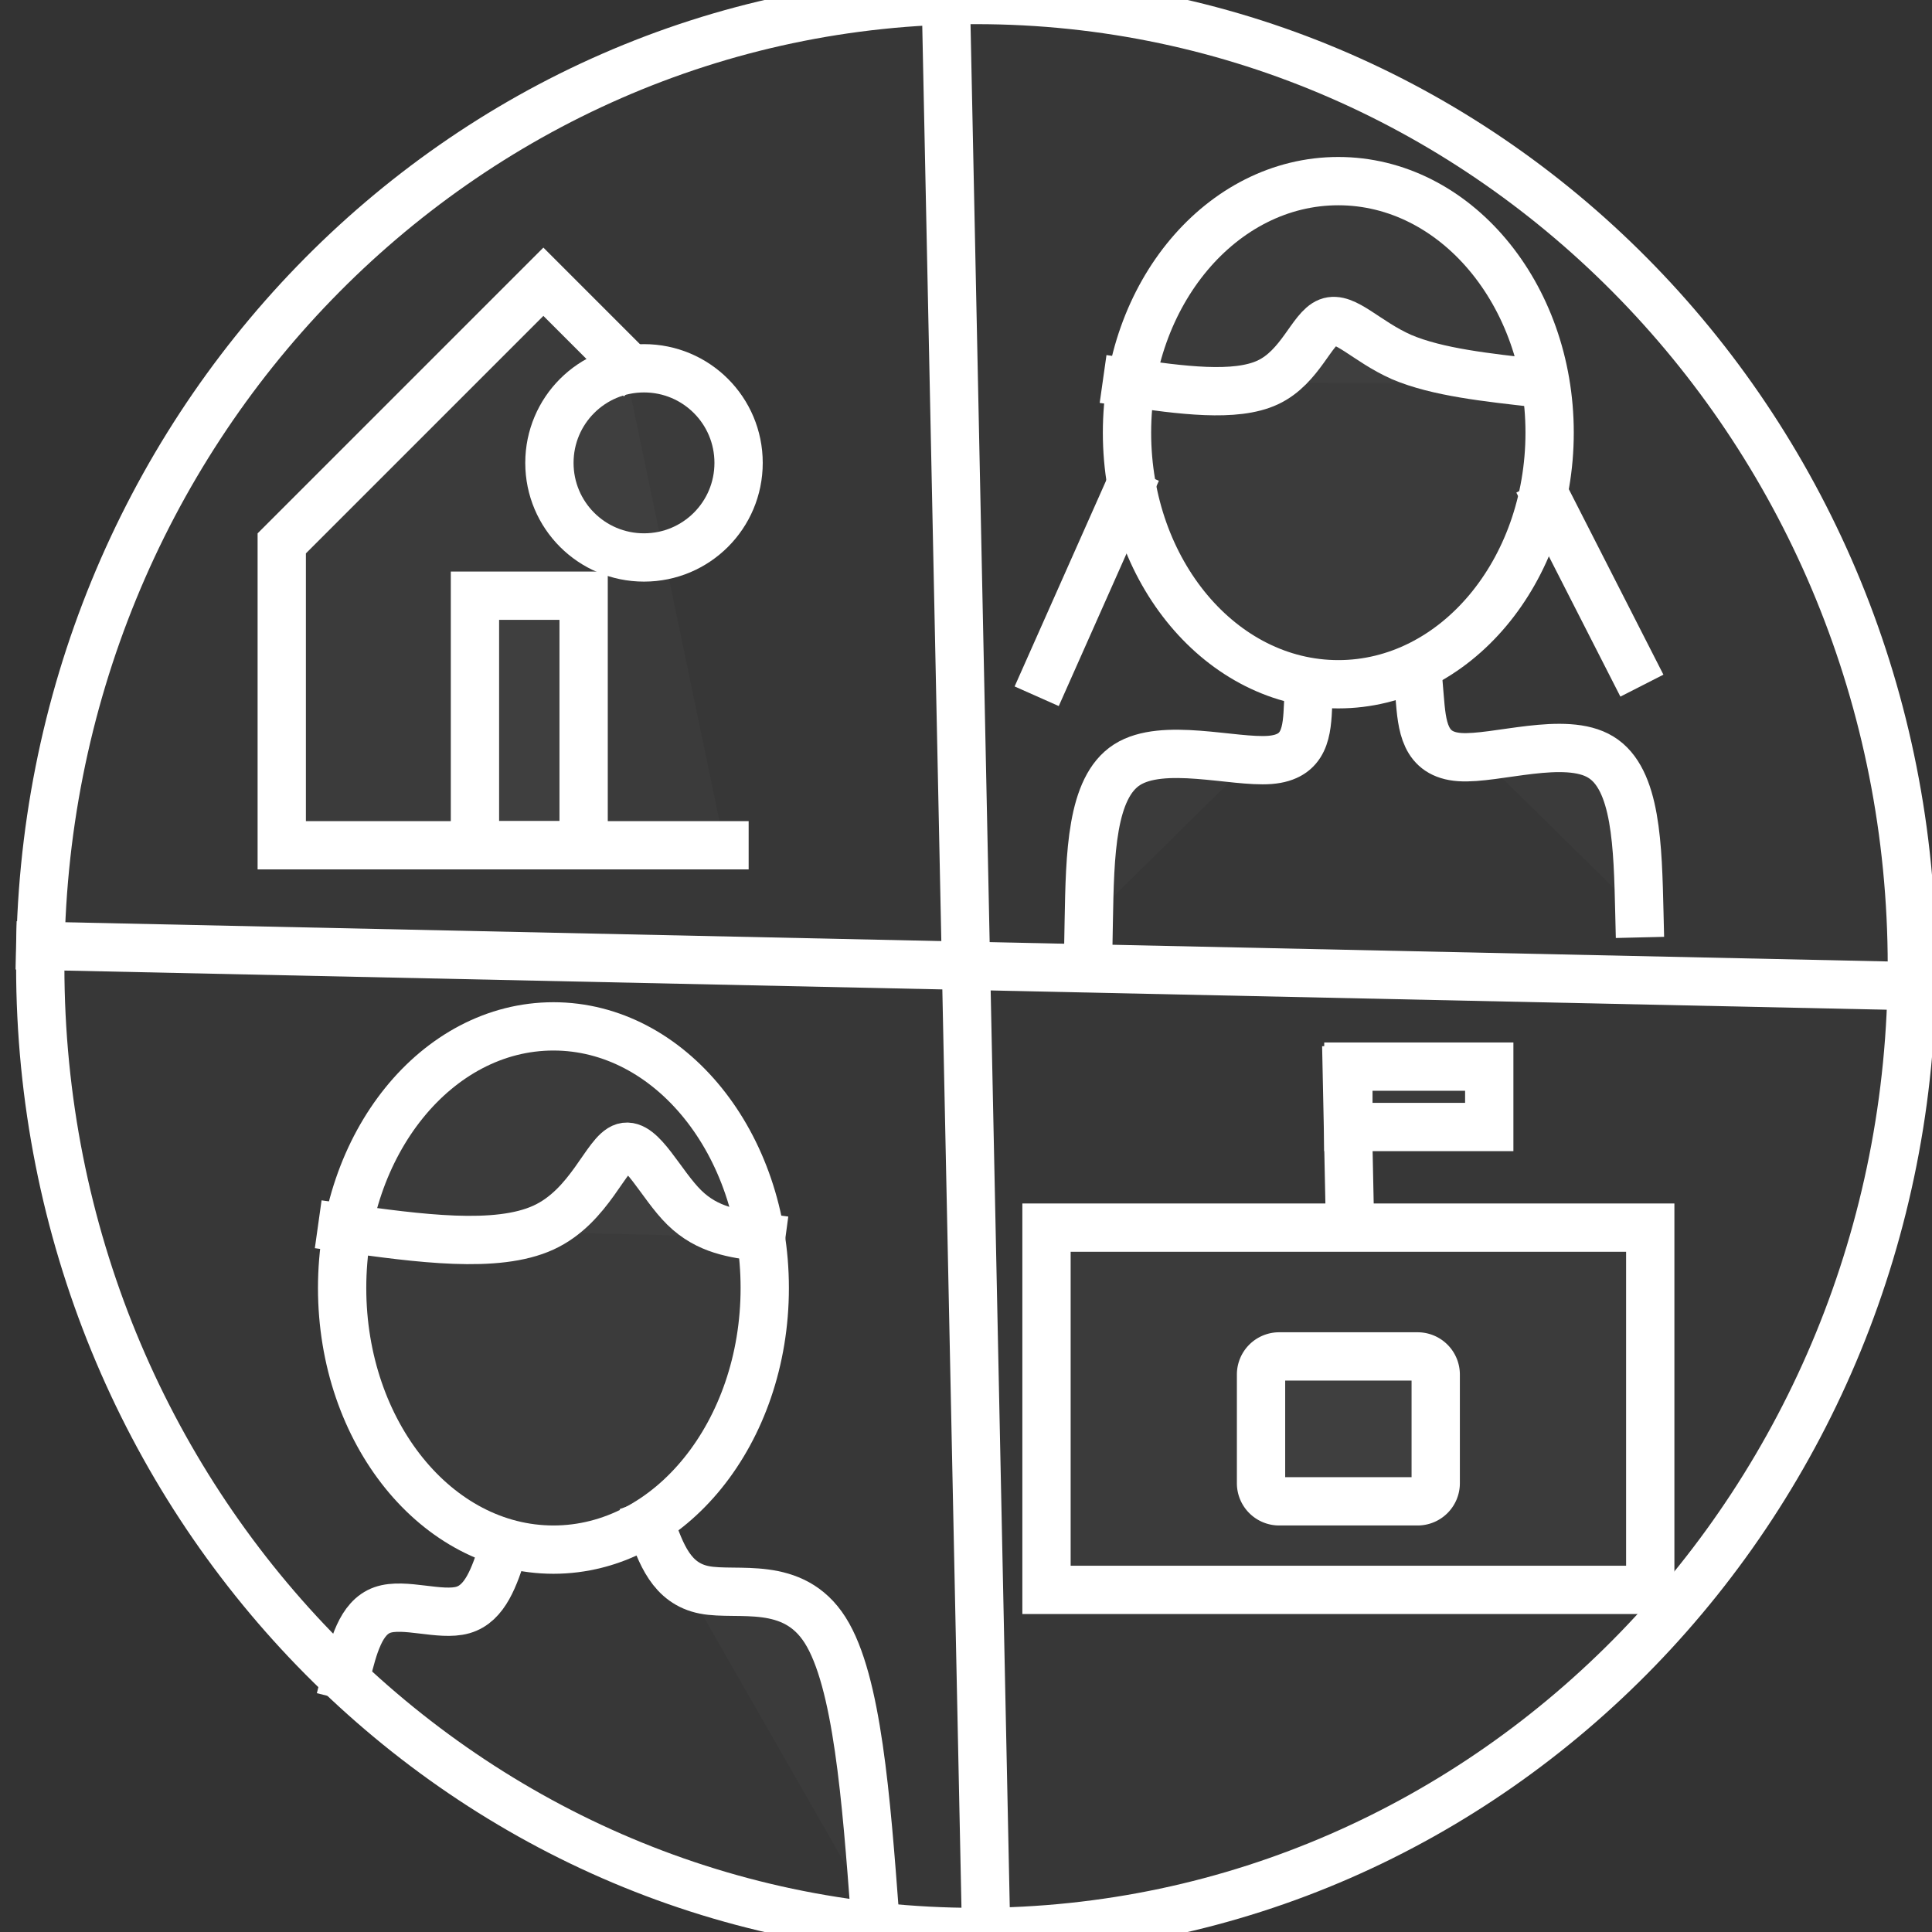 <?xml version="1.0" encoding="utf-8"?>
<svg
	version="1.1"
	xmlns="http://www.w3.org/2000/svg"
	xmlns:xlink="http://www.w3.org/1999/xlink"
	x="0%" y="0%"
	width="100%" height="100%"
	viewBox="0 0 48.0 48.0"
	enable-background="new 0 0 48.0 48.0"
	xml:space="preserve">
	<rect x="0" y="0" width="48.0" height="48.0" fill="#333333" stroke="none"/>
	<path
		fill="#FFFFFF"
		stroke="#FFFFFF"
		fill-opacity="0.020"
		stroke-opacity="1.000"
		fill-rule="nonzero"
		stroke-width="1.2"
		stroke-linejoin="miter"
		stroke-linecap="square"
		d="M33.25,4.50C36.15,4.50,38.50,7.30,38.50,10.75C38.50,14.20,36.15,17.00,33.25,17.00C30.35,17.00,28.00,14.20,28.00,10.75C28.00,7.30,30.35,4.50,33.25,4.50z"/>
	<path
		fill="#FFFFFF"
		stroke="#FFFFFF"
		fill-opacity="0.020"
		stroke-opacity="1.000"
		fill-rule="nonzero"
		stroke-width="1.2"
		stroke-linejoin="miter"
		stroke-linecap="square"
		d="M27.05,22.88C27.08,21.23,27.11,19.57,28.00,19.00C28.89,18.43,30.65,18.95,31.55,18.88C32.44,18.81,32.47,18.16,32.50,17.50"/>
	<path
		fill="#FFFFFF"
		stroke="#FFFFFF"
		fill-opacity="0.020"
		stroke-opacity="1.000"
		fill-rule="nonzero"
		stroke-width="1.2"
		stroke-linejoin="miter"
		stroke-linecap="square"
		d="M40.73,22.69C40.69,21.02,40.66,19.35,39.77,18.81C38.89,18.27,37.16,18.87,36.27,18.81C35.38,18.75,35.33,18.03,35.27,17.31"/>
	<path
		fill="#FFFFFF"
		stroke="#FFFFFF"
		fill-opacity="0.020"
		stroke-opacity="1.000"
		fill-rule="nonzero"
		stroke-width="1.2"
		stroke-linejoin="miter"
		stroke-linecap="square"
		d="M28.00,12.25L26.00,16.75"/>
	<path
		fill="#FFFFFF"
		stroke="#FFFFFF"
		fill-opacity="0.020"
		stroke-opacity="1.000"
		fill-rule="nonzero"
		stroke-width="1.2"
		stroke-linejoin="miter"
		stroke-linecap="square"
		d="M38.48,12.50L40.52,16.50"/>
	<path
		fill="#FFFFFF"
		stroke="#FFFFFF"
		fill-opacity="0.020"
		stroke-opacity="1.000"
		fill-rule="nonzero"
		stroke-width="1.2"
		stroke-linejoin="miter"
		stroke-linecap="square"
		d="M13.75,25.50C16.65,25.50,19.00,28.41,19.00,32.00C19.00,35.59,16.65,38.50,13.75,38.50C10.85,38.50,8.50,35.59,8.50,32.00C8.50,28.41,10.85,25.50,13.75,25.50z"/>
	<path
		fill="#FFFFFF"
		stroke="#FFFFFF"
		fill-opacity="0.020"
		stroke-opacity="1.000"
		fill-rule="nonzero"
		stroke-width="1.2"
		stroke-linejoin="miter"
		stroke-linecap="square"
		d="M8.50,30.50C10.42,30.77,12.34,31.03,13.50,30.50C14.66,29.97,15.06,28.63,15.50,28.50C15.94,28.37,16.42,29.43,17.00,30.00C17.58,30.57,18.24,30.65,18.91,30.74"/>
	<path
		fill="#FFFFFF"
		stroke="#FFFFFF"
		fill-opacity="0.020"
		stroke-opacity="1.000"
		fill-rule="nonzero"
		stroke-width="1.2"
		stroke-linejoin="miter"
		stroke-linecap="square"
		d="M28.00,9.50C29.34,9.69,30.69,9.88,31.50,9.50C32.31,9.12,32.59,8.16,33.00,8.00C33.41,7.84,33.94,8.48,34.82,8.87C35.71,9.25,36.96,9.38,38.20,9.52"/>
	<path
		fill="#FFFFFF"
		stroke="#FFFFFF"
		fill-opacity="0.020"
		stroke-opacity="1.000"
		fill-rule="nonzero"
		stroke-width="1.2"
		stroke-linejoin="miter"
		stroke-linecap="square"
		d="M16.16,37.86C16.42,38.60,16.68,39.34,17.50,39.50C18.32,39.66,19.70,39.24,20.50,40.50C21.30,41.76,21.52,44.69,21.74,47.61"/>
	<path
		fill="#FFFFFF"
		stroke="#FFFFFF"
		fill-opacity="0.020"
		stroke-opacity="1.000"
		fill-rule="nonzero"
		stroke-width="1.2"
		stroke-linejoin="miter"
		stroke-linecap="square"
		d="M12.50,38.50C12.28,39.17,12.06,39.84,11.50,40.00C10.94,40.16,10.04,39.81,9.50,40.00C8.96,40.19,8.78,40.91,8.60,41.63"/>
	<path
		fill="#FFFFFF"
		stroke="#FFFFFF"
		fill-opacity="0.020"
		stroke-opacity="1.000"
		fill-rule="nonzero"
		stroke-width="1.2"
		stroke-linejoin="miter"
		stroke-linecap="square"
		d="M26.00,30.50L41.00,30.50A0.00 0.00 0 0 1 41.00,30.50L41.00,39.50A0.00 0.00 0 0 1 41.00,39.50L26.00,39.50A0.00 0.00 0 0 1 26.00,39.50L26.00,30.50A0.00 0.00 0 0 1 26.00,30.50z"/>
	<path
		fill="#FFFFFF"
		stroke="#FFFFFF"
		fill-opacity="0.020"
		stroke-opacity="1.000"
		fill-rule="nonzero"
		stroke-width="1.2"
		stroke-linejoin="miter"
		stroke-linecap="square"
		d="M33.54,30.42L33.46,26.58"/>
	<path
		fill="#FFFFFF"
		stroke="#FFFFFF"
		fill-opacity="0.020"
		stroke-opacity="1.000"
		fill-rule="nonzero"
		stroke-width="1.2"
		stroke-linejoin="miter"
		stroke-linecap="square"
		d="M33.50,26.50L37.00,26.50L37.00,28.00L33.50,28.00z"/>
	<path
		fill="#FFFFFF"
		stroke="#FFFFFF"
		fill-opacity="0.020"
		stroke-opacity="1.000"
		fill-rule="nonzero"
		stroke-width="1.2"
		stroke-linejoin="miter"
		stroke-linecap="square"
		d="M31.78,33.70L35.22,33.70A0.45 0.45 0 0 1 35.67,34.15L35.67,36.85A0.45 0.45 0 0 1 35.22,37.30L31.78,37.30A0.45 0.45 0 0 1 31.33,36.85L31.33,34.15A0.45 0.45 0 0 1 31.78,33.70z"/>
	<path
		fill="#FFFFFF"
		stroke="#FFFFFF"
		fill-opacity="0.020"
		stroke-opacity="1.000"
		fill-rule="nonzero"
		stroke-width="1.2"
		stroke-linejoin="miter"
		stroke-linecap="square"
		d="M16.00,9.15C17.30,9.15,18.35,10.20,18.35,11.50C18.35,12.80,17.30,13.85,16.00,13.85C14.70,13.85,13.65,12.80,13.65,11.50C13.65,10.20,14.70,9.15,16.00,9.15z"/>
	<path
		fill="#FFFFFF"
		stroke="#FFFFFF"
		fill-opacity="0.020"
		stroke-opacity="1.000"
		fill-rule="nonzero"
		stroke-width="1.2"
		stroke-linejoin="miter"
		stroke-linecap="square"
		d="M15.50,9.00L13.50,7.00L7.00,13.50L7.00,21.00L18.00,21.00"/>
	<path
		fill="#FFFFFF"
		stroke="#FFFFFF"
		fill-opacity="0.020"
		stroke-opacity="1.000"
		fill-rule="nonzero"
		stroke-width="1.2"
		stroke-linejoin="miter"
		stroke-linecap="square"
		d="M11.80,14.80L14.50,14.80L14.50,21.00L11.80,21.00z"/>
	<path
		fill="#FFFFFF"
		stroke="#FFFFFF"
		fill-opacity="0.020"
		stroke-opacity="1.000"
		fill-rule="nonzero"
		stroke-width="1.2"
		stroke-linejoin="miter"
		stroke-linecap="square"
		d="M24.25,-0.00C37.09,0.00,47.50,10.75,47.50,24.00C47.50,37.25,37.09,48.00,24.25,48.00C11.41,48.00,1.00,37.25,1.00,24.00C1.00,10.75,11.41,0.00,24.25,-0.00z"/>
	<path
		fill="#FFFFFF"
		stroke="#FFFFFF"
		fill-opacity="0.020"
		stroke-opacity="1.000"
		fill-rule="nonzero"
		stroke-width="1.2"
		stroke-linejoin="miter"
		stroke-linecap="square"
		d="M23.50,0.00L24.50,48.00"/>
	<path
		fill="#FFFFFF"
		stroke="#FFFFFF"
		fill-opacity="0.020"
		stroke-opacity="1.000"
		fill-rule="nonzero"
		stroke-width="1.2"
		stroke-linejoin="miter"
		stroke-linecap="square"
		d="M1.00,23.50L47.50,24.50"/>
</svg>
